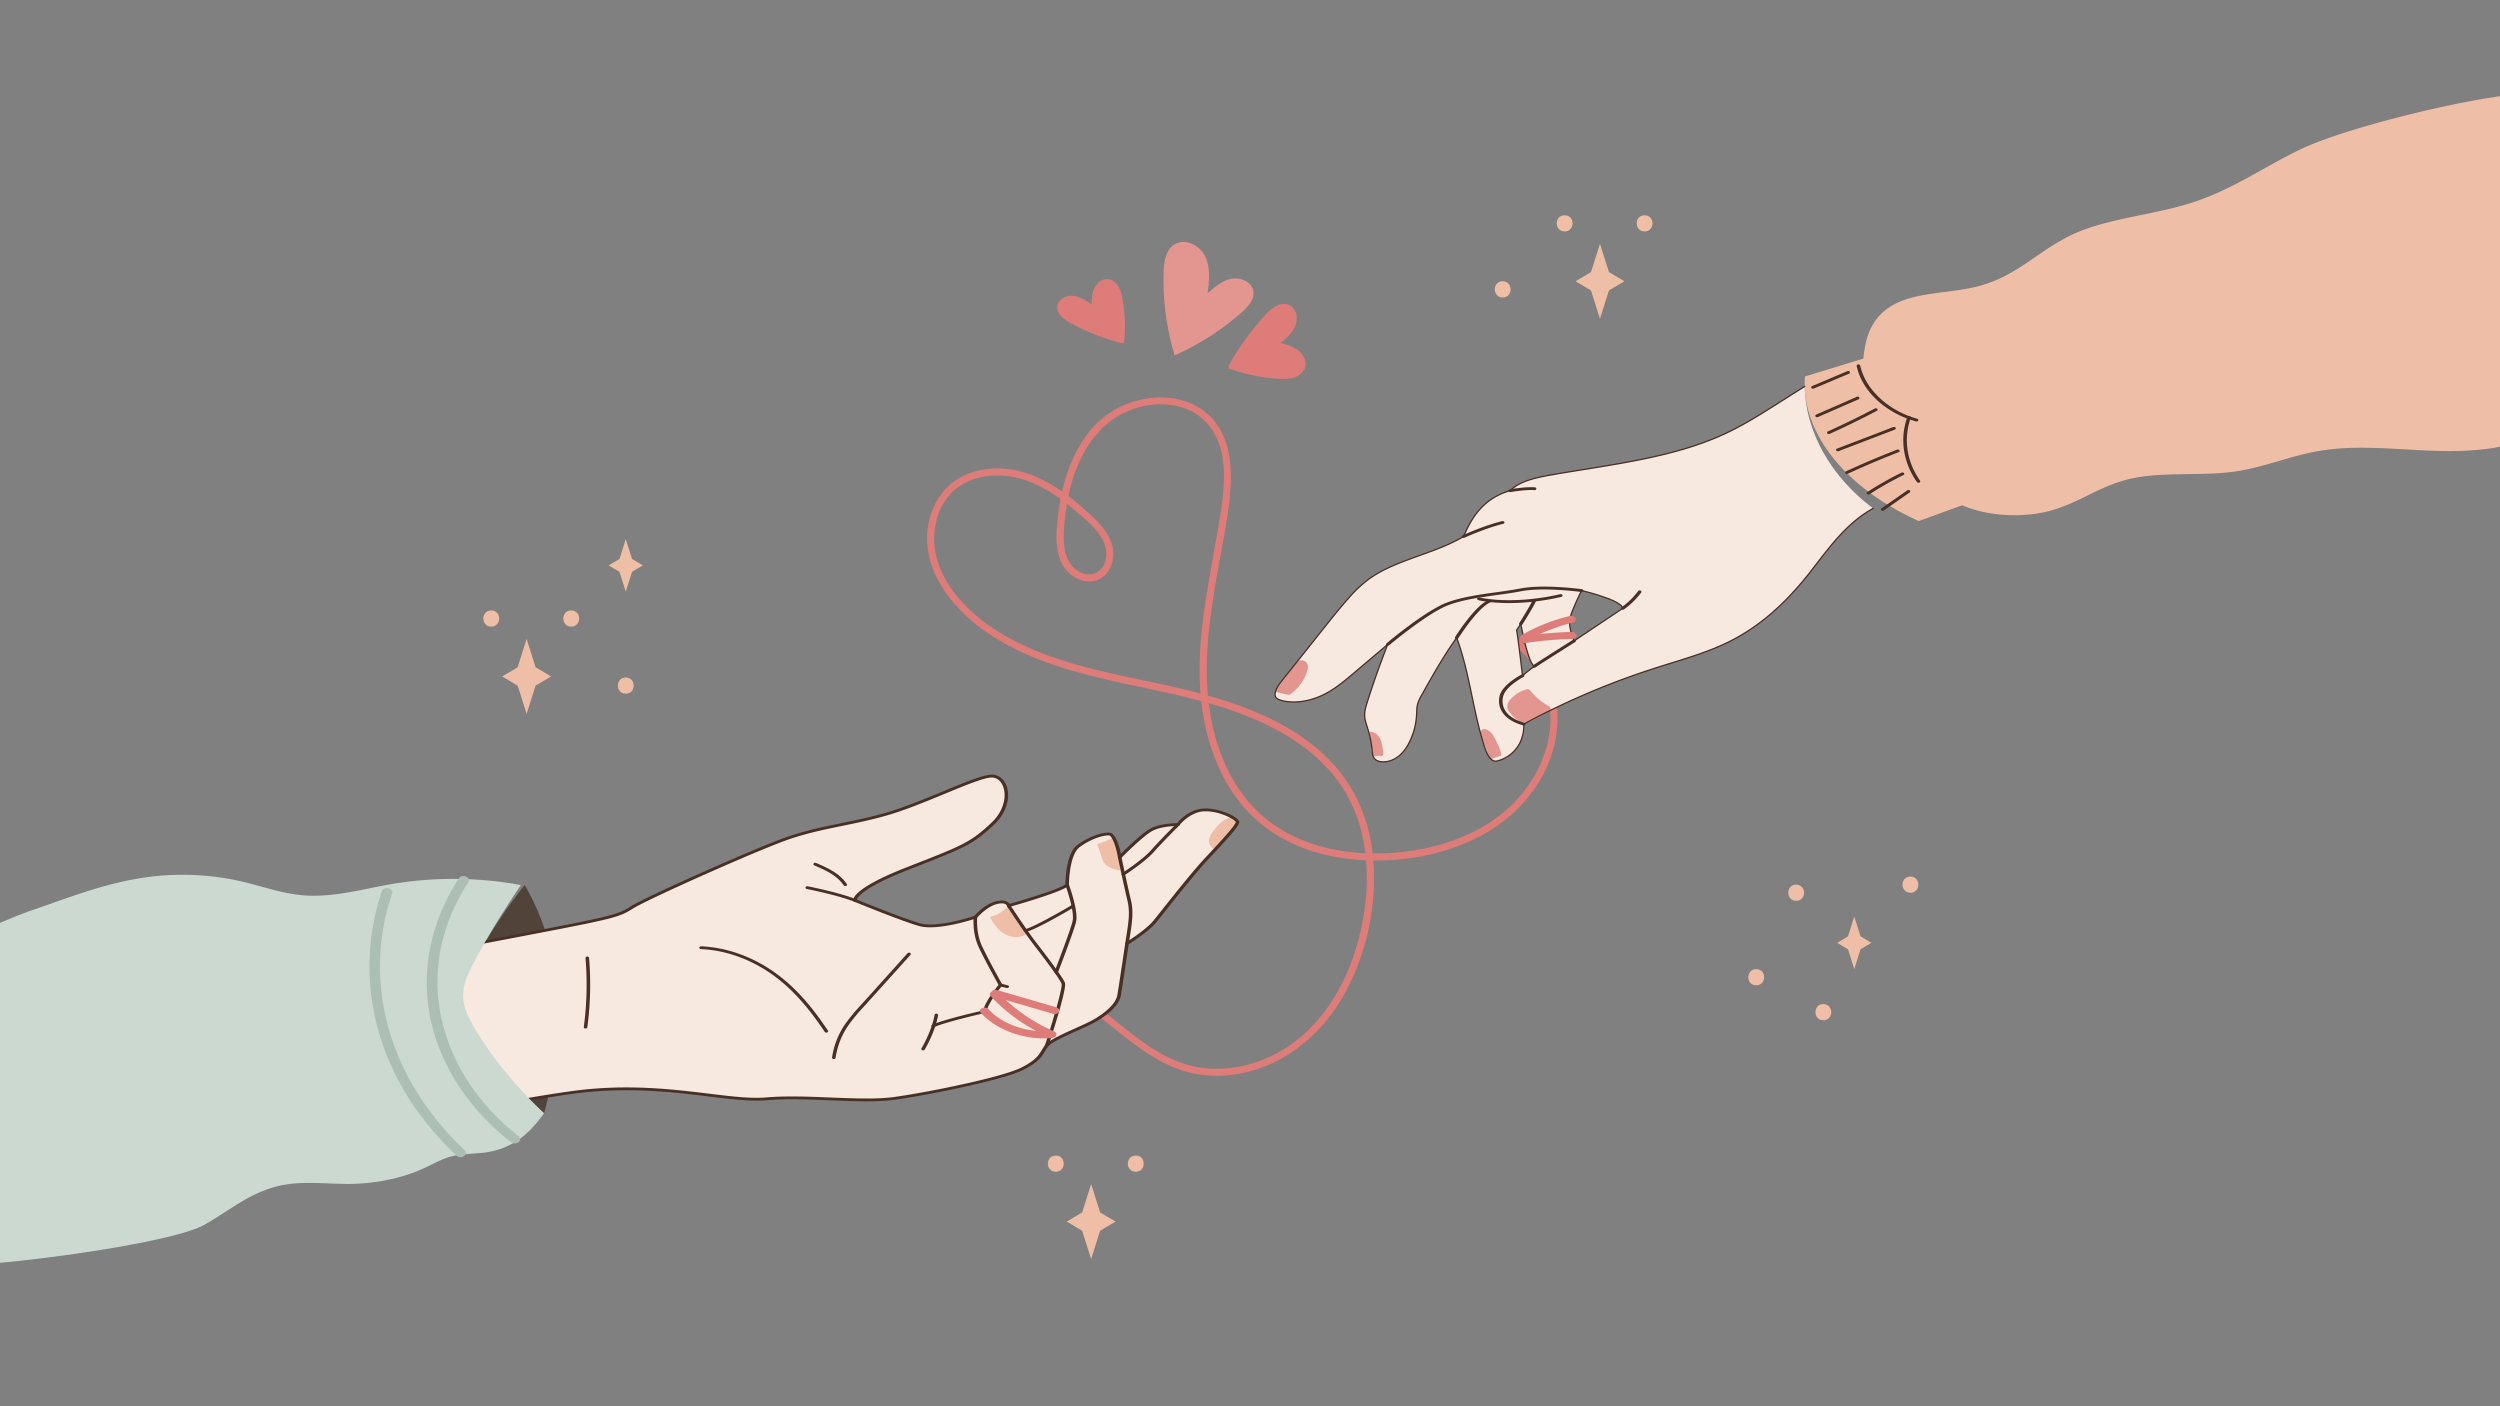 <svg xmlns="http://www.w3.org/2000/svg" xmlns:xlink="http://www.w3.org/1999/xlink" width="1920" height="1080" viewBox="0 0 1920 1080"><rect x="0" y="0" width="1920" height="1080" fill="#808080" stroke="none"/><defs><clipPath id="a"><rect width="1940" height="1080"/></clipPath><clipPath id="d"><rect width="1920" height="1080"/></clipPath></defs><g id="c" clip-path="url(#d)"><g transform="translate(264.506 -0.405)"><g transform="translate(0.494 0.405)"><path d="M623.261,403.4c2.77-15.315,1.567-31.553-4.85-45.86a78.069,78.069,0,0,0-28.13-33.054,69.061,69.061,0,0,0-12.739-6.627,12.845,12.845,0,0,1-1.062,3.812c-.2.452-.413.893-.625,1.338,19.2,7.719,34.621,24.971,40.5,44.652,9.615,32.191-5.422,67.571-29.7,89.37-25.111,22.547-59.682,32.731-93.008,34.349q-5.456.266-10.963.19a128.288,128.288,0,0,0-11.924-41.782,119.731,119.731,0,0,0-28.218-36.606C418.992,392.3,389,379.883,359,371.133c-.931-.272-1.866-.525-2.8-.789-3.408-37.082,3.758-74.194,10.224-110.588,3.126-17.594,6.727-35.371,7.317-53.272.494-14.971-1.536-30.77-10.074-43.512-16.724-24.96-51.509-26.558-76.424-13.559-24.233,12.645-37.112,38.273-43.019,64.189-9.44-6.582-19.652-12.028-30.82-15.118-14.919-4.125-31.558-3.574-45.534,3.382-14.4,7.166-23.553,21.332-26.348,36.8-6.2,34.3,17.687,64.328,44.479,82.905,29.808,20.669,65.4,30.5,100.48,38.325,21.563,4.811,43.325,8.958,64.631,14.707,2.919,26.435,11.135,52.766,27.01,74.3a110.824,110.824,0,0,0,36.745,31.927c15.557,8.361,32.976,13.15,50.522,15.086q6.1.671,12.287.936a171.634,171.634,0,0,1-1.717,41.322c-5.471,34.23-19.7,68.453-45.971,92.172-24.084,21.747-59.794,32.894-91.533,22.909-30.243-9.514-51.865-34.928-78.106-51.292-11.1-6.926-23.165-12-36.142-13.65a2.636,2.636,0,0,1,.162.573,6.373,6.373,0,0,1-1.278,4.651c29.734,3.308,52.6,26.675,75.436,43.633,12.4,9.2,25.653,17.615,40.653,21.938,15.56,4.484,32.222,4.1,47.856.177,33.286-8.348,59.394-32.424,75.227-61.971a185.569,185.569,0,0,0,21.052-99.135c-.028-.394-.079-.785-.109-1.181,28.05.387,56.628-5.511,81.361-18.327C594.041,463.409,617.306,436.321,623.261,403.4Zm-365.738-56.2c-33.629-9.354-67.969-23.691-91.49-50.247-10.771-12.16-18.963-27.35-19.938-43.726-.924-15.5,4.474-32.243,17.159-42.066,12.339-9.557,29-11.553,44.035-8.554,13.115,2.614,24.971,9.01,35.729,16.8-.765,4.045-1.368,8.074-1.826,12.039-1.735,15.064-3.727,34.881,9.517,45.72,5.514,4.513,13.2,7.036,20.185,4.573,6.779-2.389,11.042-8.766,12.265-15.585,3.041-16.958-11.323-29.761-22.887-39.862-3.62-3.161-7.36-6.247-11.229-9.17.376-1.784.767-3.563,1.208-5.332,4-16.065,10.926-31.719,22.26-44.068a64.432,64.432,0,0,1,37.772-20.305c13.438-2.043,28.144-.041,39.181,8.3,26.728,20.206,18.966,59.884,14.214,87.991-6.517,38.543-15.271,77.34-13.657,116.659.116,2.8.306,5.615.535,8.428C319.8,360.56,288.208,355.729,257.524,347.195Zm-9.615-124.1q3.257,2.556,6.384,5.215c11.013,9.38,27.777,22.537,23,38.974-2,6.874-8.225,11.291-15.47,9.617-7.692-1.78-12.77-8.376-14.834-15.585-2.285-7.979-1.612-16.677-.845-24.829Q246.768,229.761,247.909,223.091ZM394.82,459.731c-22.865-21.788-34.243-52.861-38.008-83.534,9.451,2.7,18.8,5.743,27.988,9.364,28.97,11.419,56.818,28.375,74.217,54.654,10.251,15.484,15.883,33.073,18.1,51.2C447,490.06,416.853,480.728,394.82,459.731Z" transform="translate(306.483 163.855)" fill="#dd7c79"/><g transform="translate(-285)"><g clip-path="url(#a)"><path d="M80.436,314.579s20.5,32.439,25.436,78-10.552,97.158-10.552,97.158S22.587,434.8,32.989,397.149,80.436,314.579,80.436,314.579Z" transform="translate(342.497 365.146)" fill="#52433a"/><path d="M-70.4,412.847S117.015,424.3,220.59,404.486s107.4-20.18,119.177-27.611,90.86-42.61,116.716-52.128,48.643-11.269,77.386-19.235,68.393-28.39,81.479-29.592,18.423,20.82,1.9,36.4-22.787,17.823-65.471,34.507-40.445,24.528-40.445,24.528,35.406,14.532,49.451,18.595,43.075-5.8,43.075-5.8,7.586-8.945,16.055-11.036,9.416,2.262,9.416,2.262,39.92-11.209,44.951-15.9c0,0-.126-23.555,8.873-30.018s18.253-9.325,23.379-9.075,8.086,17.858,8.086,17.858,17.24-17.648,24.911-21.451,19.769-3.665,19.769-3.665,8.408-10.965,20.424-11.265,25.149,6.651,25.378,9.278-11.852,15.486-24.092,28.578-35,42.6-39.751,48.278-16.923,14.048-21.014,16.368c0,0-4.675,31.332-6.013,39.547s-11.675,15.968-20.416,20.671-31.375,13.345-35.294,18.368-4.05,10.476-19.133,17.89-70.646,18.72-96.983,22.47-67.522-2.3-98.859.43-80.958-13.648-146.507-5.254S-20.477,577.414-20.477,577.414Z" transform="translate(165.301 320.161)" fill="#f7e8e0"/><path d="M208.059,342.561c.21.309.415.675.27.99a1.29,1.29,0,0,1-.56.543c-3.274,2-7.909,2.247-11.8,1.155a20.648,20.648,0,0,1-9.5-6.052,46.21,46.21,0,0,1-5.871-8.623A27.441,27.441,0,0,0,194.4,322Q201.24,332.287,208.059,342.561Z" transform="translate(599.745 373.766)" fill="#eebfa6"/><path d="M223.05,297.67a69.623,69.623,0,0,1,6.557,25.384,13.519,13.519,0,0,1-4.724-.768c-2.583-.755-5.232-1.626-7.141-3.2-2.3-1.911-3.239-4.588-4.064-7.142q-1.413-4.213-2.786-8.435a.875.875,0,0,1-.063-.493c.087-.34.549-.5.953-.634A61.4,61.4,0,0,0,223.05,297.67Z" transform="translate(652.058 345.494)" fill="#eebfa6"/><path d="M264.176,294.146a2.245,2.245,0,0,1-.5,1.224,107.887,107.887,0,0,1-17.2,19.7,7.106,7.106,0,0,1-4.195-7.751c.53-3,2.575-5.691,4.7-8.234,2.974-3.585,6.56-7.31,11.789-8.448a2.646,2.646,0,0,1,1.335-.045c.647.208.929.781,1.365,1.187C262.338,292.637,264.083,293.059,264.176,294.146Z" transform="translate(706.363 337.191)" fill="#eebfa6"/><g transform="translate(468.34 734.646)"><path d="M67.713,395.27q-.074,0-.147-.006c-.748-.063-1.292-.595-1.213-1.189a243.982,243.982,0,0,0,1.327-52.939,1.2,1.2,0,0,1,1.273-1.15,1.284,1.284,0,0,1,1.453,1.008A245.851,245.851,0,0,1,69.067,394.3,1.287,1.287,0,0,1,67.713,395.27Z" transform="translate(-66.345 -339.98)" fill="#483026"/></g><g transform="translate(557.078 726.762)"><path d="M196.376,402.622a1.45,1.45,0,0,1-1.207-.573c-9.236-13.719-20.93-29.445-37.618-42.074-17.2-13.014-37.591-20.638-57.417-21.473a1.211,1.211,0,0,1-1.292-1.135,1.252,1.252,0,0,1,1.436-1.023c20.479.858,41.491,8.7,59.16,22.067,16.97,12.839,28.806,28.749,38.145,42.619a.98.98,0,0,1-.563,1.464A1.641,1.641,0,0,1,196.376,402.622Z" transform="translate(-98.839 -336.333)" fill="#483026"/></g><g transform="translate(659.011 731.633)"><path d="M137.531,420.289c-.049,0-.1,0-.15-.007-.751-.065-1.292-.6-1.207-1.194a60.858,60.858,0,0,1,10.265-25.9,141.68,141.68,0,0,1,11.628-14.08l36.1-40.07a1.618,1.618,0,0,1,1.906-.253.946.946,0,0,1,.32,1.507l-36.1,40.063a140.137,140.137,0,0,0-11.462,13.866,58.963,58.963,0,0,0-9.949,25.1A1.292,1.292,0,0,1,137.531,420.289Z" transform="translate(-136.165 -338.586)" fill="#483026"/></g><g transform="translate(638.644 680.63)"><path d="M166.7,326.964a1.66,1.66,0,0,1-.617-.119c-12.42-5-36.1-9.674-36.34-9.719-.732-.143-1.18-.731-1-1.308a1.419,1.419,0,0,1,1.652-.789c.983.192,24.223,4.781,36.922,9.892a.986.986,0,0,1,.6,1.453A1.438,1.438,0,0,1,166.7,326.964Z" transform="translate(-128.707 -314.998)" fill="#483026"/></g><g transform="translate(644.732 662.601)"><path d="M155.364,324.546a1.457,1.457,0,0,1-1.2-.56,30.181,30.181,0,0,0-5.869-6.264c-4.727-3.805-10.793-6.463-16.659-9.036a.974.974,0,0,1-.533-1.47,1.571,1.571,0,0,1,1.857-.422c6.035,2.646,12.278,5.382,17.281,9.412a32.516,32.516,0,0,1,6.314,6.737.975.975,0,0,1-.538,1.468A1.657,1.657,0,0,1,155.364,324.546Z" transform="translate(-130.936 -306.66)" fill="#483026"/></g><g transform="translate(93.541 594.947)"><path d="M-19.608,579.074a1.345,1.345,0,0,1-1.322-.815c-.186-.58.257-1.168.989-1.312,2.521-.506,252.778-50.647,317.634-58.952,40.376-5.174,74.78-.986,102.425,2.376,17.273,2.1,32.189,3.92,44.15,2.871,15.053-1.31,32.348-.612,49.077.063,18.543.752,36.062,1.457,49.692-.484,25.356-3.611,81.258-14.828,96.5-22.325,11.32-5.563,13.859-9.816,16.317-13.931a33.88,33.88,0,0,1,2.373-3.609c2.824-3.622,14.042-8.683,23.939-13.148,4.6-2.076,8.947-4.037,11.748-5.544,4.266-2.3,18.3-10.515,19.829-19.916,1.322-8.115,5.964-39.222,6.011-39.534a1.069,1.069,0,0,1,.563-.752c4.1-2.324,16.077-10.6,20.673-16.087,1.267-1.514,3.818-4.729,7.111-8.874,8.856-11.155,23.682-29.825,32.681-39.451l.743-.791c10.336-11.058,23.2-24.818,23.084-27.073-.175-1.626-11.874-8.573-23.972-8.266-11.123.279-19.223,10.642-19.3,10.746a1.622,1.622,0,0,1-1.185.519c-.115,0-11.789-.087-19.026,3.5-7.379,3.656-24.387,21.021-24.556,21.2a1.572,1.572,0,0,1-1.434.383,1.207,1.207,0,0,1-1-.9c-1.5-8.91-4.684-16.815-6.816-16.919-4.593-.223-13.521,2.435-22.38,8.8-8.449,6.069-8.428,28.982-8.425,29.213a.964.964,0,0,1-.325.7c-5.123,4.778-41.414,15.066-45.535,16.223a1.689,1.689,0,0,1-1.144-.086,1.109,1.109,0,0,1-.655-.75,2.52,2.52,0,0,0-1.428-1.468c-1.36-.638-3.517-.618-6.237.054-7.9,1.955-15.255,10.521-15.326,10.608a1.359,1.359,0,0,1-.6.391c-1.207.406-29.7,9.983-44.082,5.821-13.966-4.041-48.162-18.059-49.61-18.651a1.168,1.168,0,0,1-.7-.722c-.254-.889-1.251-9.153,41.171-25.735l2.873-1.124c40.046-15.646,46.2-18.052,62.155-33.11,10.754-10.147,12.21-23.52,7.4-30.584a8.7,8.7,0,0,0-8.1-4.05c-6.415.586-19.769,6.1-35.234,12.489-14.883,6.147-31.752,13.114-45.95,17.047-11.882,3.293-22.718,5.524-33.2,7.68-14.894,3.064-28.961,5.957-44.063,11.516-26.738,9.844-105.091,44.829-116.443,51.994-11.232,7.09-14.58,7.73-100.4,24.128l-19.307,3.691c-102.6,19.628-289.541,8.5-291.417,8.387a1.2,1.2,0,0,1-1.256-1.159,1.258,1.258,0,0,1,1.467-.995c1.873.11,188.389,11.213,290.565-8.335l19.31-3.691c85.251-16.288,88.58-16.924,99.337-23.715,11.434-7.217,90.158-42.388,116.992-52.265,15.329-5.643,29.513-8.56,44.527-11.65,10.427-2.145,21.208-4.363,32.984-7.626,14.012-3.883,30.788-10.811,45.59-16.924,15.705-6.484,29.267-12.087,36.182-12.722a11.383,11.383,0,0,1,10.82,5.174c5.241,7.7,3.785,22.15-7.715,33-16.323,15.406-22.546,17.836-63.037,33.657l-2.873,1.124c-34.633,13.537-39.066,21.06-39.623,22.926,5.328,2.173,35.854,14.556,48.493,18.214,12.562,3.641,38.364-4.562,41.709-5.658,1.39-1.574,8.471-9.2,16.544-11.2,3.572-.88,6.437-.824,8.518.186a5.239,5.239,0,0,1,2.1,1.738c11.535-3.28,37.981-11.287,42.8-14.96.027-3.375.563-24.1,9.321-30.39,9.5-6.82,19.116-9.6,24.381-9.354,4.938.24,7.72,10.558,8.889,16.29,4.782-4.763,16.989-16.595,23.3-19.724,6.876-3.41,16.891-3.79,19.745-3.829,1.9-2.264,9.921-10.984,21.132-11.267,11.874-.288,26.46,6.577,26.785,10.283.229,2.677-7.39,11.146-23.614,28.5l-.74.794c-8.938,9.559-23.729,28.184-32.566,39.315-3.31,4.167-5.874,7.4-7.15,8.917-4.82,5.756-16.511,13.793-20.867,16.363-.59,3.94-4.711,31.512-5.945,39.088-1.63,10.015-15.23,18.323-21,21.427-2.895,1.559-7.283,3.54-11.934,5.639-9.138,4.121-20.509,9.252-22.967,12.4a32.421,32.421,0,0,0-2.228,3.4c-2.5,4.195-5.342,8.945-17.347,14.843-15.522,7.63-71.921,18.98-97.46,22.617-13.939,1.983-31.6,1.269-50.314.515-16.62-.672-33.806-1.367-48.637-.074-12.314,1.072-27.4-.763-44.863-2.885-27.457-3.336-61.626-7.49-101.576-2.38-64.742,8.29-314.881,58.41-317.4,58.913A1.676,1.676,0,0,1-19.608,579.074Z" transform="translate(70.898 -275.37)" fill="#483026"/></g><g transform="translate(735.347 703.233)"><path d="M165.484,411.264a1.481,1.481,0,0,1-1.163-.512.964.964,0,0,1,.445-1.49c7.5-3.671,33.882-9.821,39.147-11.029,1.2-6.3,9.747-17.163,11.751-19.646-1.737-3.114-10.6-19.086-15.2-28.87-5.183-11.021-3.943-22.787-3.889-23.283a1.332,1.332,0,0,1,1.48-.982c.751.052,1.305.577,1.24,1.172-.014.117-1.234,11.79,3.73,22.338,5.063,10.763,15.331,29.1,15.432,29.283a.892.892,0,0,1-.107,1.031c-.112.136-11.221,13.637-11.83,19.879a1.173,1.173,0,0,1-.986.956c-.314.071-31.485,7.146-39.339,10.99A1.589,1.589,0,0,1,165.484,411.264Z" transform="translate(-164.117 -325.451)" fill="#483026"/></g><g transform="translate(727.569 778.489)"><path d="M162.634,388.47a1.7,1.7,0,0,1-.59-.106.993.993,0,0,1-.639-1.442c.076-.13,7.794-12.98,10.055-25.735a1.349,1.349,0,0,1,1.54-.921c.745.082,1.267.629,1.163,1.219-2.321,13.1-9.97,25.834-10.3,26.368A1.424,1.424,0,0,1,162.634,388.47Z" transform="translate(-161.269 -360.257)" fill="#483026"/></g><g transform="translate(775.028 775.775)"><path d="M188.545,368.767a1.545,1.545,0,0,1-1.021-.363l-8.531-7.6a.933.933,0,0,1,.115-1.527,1.631,1.631,0,0,1,1.928.091l8.531,7.6a.934.934,0,0,1-.115,1.527A1.591,1.591,0,0,1,188.545,368.767Z" transform="translate(-178.648 -359.001)" fill="#483026"/></g><g transform="translate(787.075 755.386)"><path d="M189.514,353a1.783,1.783,0,0,1-.41-.048l-5.088-1.261a1.06,1.06,0,0,1-.9-1.356,1.449,1.449,0,0,1,1.71-.709l5.088,1.261a1.06,1.06,0,0,1,.9,1.356A1.369,1.369,0,0,1,189.514,353Z" transform="translate(-183.059 -349.572)" fill="#483026"/></g><g transform="translate(793.273 694.454)"><path d="M215.888,431.12a1.7,1.7,0,0,1-.344-.035c-.729-.151-1.166-.742-.978-1.319,6.95-21.17,13.783-44.98,12.751-47.411-1.349-3.183-8.764-13.563-20.875-29.235-8.78-11.354-20.842-29.968-20.962-30.156a.985.985,0,0,1,.593-1.455,1.554,1.554,0,0,1,1.838.471c.12.186,12.136,18.729,20.861,30.013,8.643,11.181,19.327,25.4,21.137,29.674,1.756,4.141-10.271,41.246-12.7,48.643A1.352,1.352,0,0,1,215.888,431.12Z" transform="translate(-185.329 -321.391)" fill="#483026"/></g><g transform="translate(829.821 678.554)"><path d="M200.078,383.127a1.788,1.788,0,0,1-.4-.045,1.064,1.064,0,0,1-.907-1.351c.117-.309,11.967-30.98,13.829-38.641,1.882-7.73-5.358-27.469-5.432-27.667a1.067,1.067,0,0,1,.926-1.341,1.452,1.452,0,0,1,1.7.733c.306.832,7.5,20.446,5.495,28.686-1.892,7.773-13.414,37.6-13.9,38.866A1.371,1.371,0,0,1,200.078,383.127Z" transform="translate(-198.712 -314.038)" fill="#483026"/></g><g transform="translate(878.56 657.316)"><path d="M223.552,372.5a1.455,1.455,0,0,1-.164-.009c-.748-.069-1.283-.608-1.2-1.2.279-1.849.563-3.641.838-5.379,1.652-10.376,2.958-18.571.868-27.218-2.466-10.208-7.272-32.989-7.322-33.218-.123-.588.38-1.144,1.122-1.243a1.367,1.367,0,0,1,1.573.889c.049.227,4.85,22.986,7.311,33.168,2.168,8.982.776,17.745-.841,27.892-.276,1.734-.56,3.52-.836,5.362A1.291,1.291,0,0,1,223.552,372.5Z" transform="translate(-216.559 -304.215)" fill="#483026"/></g><g transform="translate(881.337 632.198)"><path d="M218.942,332.834a1.518,1.518,0,0,1-1.06-.4.936.936,0,0,1,.2-1.52c.156-.1,15.686-10.145,22.309-17.691,6.762-7.706,19.266-20.1,19.392-20.221a1.629,1.629,0,0,1,1.92-.169.938.938,0,0,1,.213,1.52c-.126.123-12.576,12.459-19.283,20.1-6.844,7.8-22.18,17.715-22.83,18.134A1.564,1.564,0,0,1,218.942,332.834Z" transform="translate(-217.576 -292.598)" fill="#483026"/></g><g transform="translate(806.197 694.708)"><path d="M191.428,342.578a1.371,1.371,0,0,1-1.308-.768,1.063,1.063,0,0,1,.912-1.347c7.78-1.859,36.007-18.571,36.291-18.74a1.616,1.616,0,0,1,1.912.218.941.941,0,0,1-.276,1.514c-1.177.7-28.9,17.109-37.14,19.077A1.7,1.7,0,0,1,191.428,342.578Z" transform="translate(-190.061 -321.508)" fill="#483026"/></g><path d="M236.067,365.128l-45.56-13.243a3.678,3.678,0,0,0-3.952,1.563c-1.174.757-1.707,2.017-.538,3.28a132.794,132.794,0,0,0,34.934,26.625c-14.422-1.364-28.044-7.3-36.72-16.705-2.575-2.791-8.422.024-5.817,2.848,12.426,13.468,33.716,21.183,54.746,19.343,3.244-.283,4.774-3.684,1.587-5.081a132.114,132.114,0,0,1-37.056-24.05q18.36,5.339,36.722,10.673a3.588,3.588,0,0,0,4.146-1.972C239.046,366.862,237.806,365.634,236.067,365.128Z" transform="translate(594.844 408.363)" fill="#dd7c79"/><path d="M366.624,493.979c-9.368,13.384-22,26.357-42.923,29.882-9.041,1.514-18.736,1.038-27.483,3.157-7.736,1.881-14.036,5.643-20.759,8.8-16.451,7.741-36.394,12.152-56.534,12.5-17.136.3-34.6-2.227-51.213.605-25.427,4.324-42.172,19.806-62.278,30.984C78.472,594.888-58.083,612.519-93.335,611.135c-25.688-74.812,25.688-174.089,0-248.9,18.671-2.616,46.271-17.058,66.15-23.89,29.507-10.1,58.557-21.817,91.2-25.882a203.755,203.755,0,0,1,70.21,3.546c15.929,3.7,31.074,9.406,47.851,10.724,22.881,1.773,45.044-4.8,67.338-8.649a285.951,285.951,0,0,1,99.423.735c-12.142,18.1-24.48,37.276-35.937,59.05-4.439,8.476-8.584,17.233-8.421,26.206.131,9.254,4.863,18.184,10.086,26.746C328.141,453.113,345.636,474.346,366.624,493.979Z" transform="translate(71.192 360.906)" fill="#cbd9d1"/><path d="M92.758,511.278c-49.3-38.736-71.776-95.463-58.592-149.525a146.092,146.092,0,0,1,19.936-45.5c2.425-3.7-4.643-6.984-7.073-3.274C29.8,339.255,21.151,368.91,22.281,398.519c1.076,28.165,11.145,55.908,28.811,80.354a185.707,185.707,0,0,0,35.87,36.991C90.712,518.809,96.507,514.225,92.758,511.278Z" transform="translate(325.555 361.391)" fill="#adbfb2"/><path d="M79.061,516.709C35.072,475.448,11.8,421.9,14.317,367.95A176.978,176.978,0,0,1,23.5,319.7c1.357-4.037-6.543-5.76-7.9-1.723C-3.084,373.528,5.933,433.508,40.807,483.941A233.634,233.634,0,0,0,73.266,521.3C76.674,524.489,82.445,519.881,79.061,516.709Z" transform="translate(297.676 366.422)" fill="#adbfb2"/></g><g clip-path="url(#a)"><path d="M960.763,26.234l7.14,268.505H951.941a118.606,118.606,0,0,1-17.57,4.022c-15.737,2.458-32.978,2.56-49.341,1.827-9.479-.413-19.056-1.055-28.632-1.535-8.426-.406-16.834-.685-25.178-.588a189.148,189.148,0,0,0-28.943,2.329c-22.531,3.747-42.137,12.573-64.865,15.862-4.182.6-8.4,1.025-12.666,1.289-23.585,1.581-48.345-.629-70.19,4.871-1.782.454-3.526.943-5.2,1.481-19.213,6.009-33.822,16.941-53.638,22.407-13.888,3.831-29.893,4.51-44.705,2.3a94.156,94.156,0,0,1-23.338-6.4q-16.593,6.084-33.225,12.132a212.318,212.318,0,0,1-19.227-9.751c-42.012-24.072-67.579-58.661-68.437-93.686a63.88,63.88,0,0,1,.186-7.628q22.444-6.853,44.88-13.723c1.432-15.525,5.622-32.305,24.31-41.964,1.325-.681,2.715-1.328,4.2-1.946,17.341-7.163,40.358-6.588,59.621-11.6,19.12-4.969,32.661-14.764,46.63-24.351a218.618,218.618,0,0,1,18.852-11.9c2.826-1.552,5.783-3.023,8.848-4.391,26.132-11.55,60.114-14.191,88.821-23.252,4.154-1.308,8.165-2.752,12.073-4.281,26.674-10.459,48.1-25.566,73.362-37.48C823.119,52.492,917.2,29.083,960.763,26.234Z" transform="translate(999.237 45.436)" fill="#eebfa6"/><path d="M665.427,137.452q-10.094,6.386-20.188,12.792c-13.541,8.595-27.148,17.213-42.2,24.1-40.282,18.448-87.928,23.265-133.407,31.3-11.236,2.007-23.522,4.824-30.326,11.9A47.583,47.583,0,0,0,416.3,231.521c-5.834,6.381-9.652,13.723-12.81,21.2-22.358,13.473-52.8,17.873-73.4,33.181a100.138,100.138,0,0,0-15.178,14.459c-6.455,7.265-12.442,14.783-18.427,22.3q-16.084,20.2-32.191,40.4c-2.475,3.137-5.048,6.389-5.565,10.059a4.412,4.412,0,0,0,.3,2.7c.86,1.654,3.161,2.521,5.348,3.053,10.242,2.407,21.509.106,30.672-4.238,9.138-4.342,16.554-10.595,23.822-16.746Q332.048,346.727,345.2,335.6q-8.693,22.028-15.744,44.448c-1.079,3.405-2.131,6.863-1.975,10.37.132,3.328,1.332,6.549,2.326,9.788a85.249,85.249,0,0,1,3.45,17.226c.214,2.376.461,4.988,2.593,6.683,1.8,1.434,4.549,1.866,7.1,1.661,8.806-.67,14.788-7.334,18.2-13.756a53.639,53.639,0,0,0,6.213-22.318c.146-2.787.055-5.626.807-8.355a31.759,31.759,0,0,1,3.194-7c8.33-14.852,16.7-29.761,26.783-43.9,9.992,27.185,12.407,55.83,21.193,83.312,1.088,3.414,2.318,6.887,4.969,9.721a5.255,5.255,0,0,0,2.568,1.68,6.738,6.738,0,0,0,3.527-.337,27.056,27.056,0,0,0,16-12.945,30.473,30.473,0,0,0,3.274-15.116c.5-.223,1-.48,1.472-.735a590.8,590.8,0,0,1,100.37-42.492c18.5-5.927,37.549-11.081,54.546-19.337,25.626-12.428,45.259-31.27,61.33-51.313,14.857-18.55,28.079-39.233,50.651-51.746C685.746,207.066,666.086,172.477,665.427,137.452ZM455.048,354.524c-2.181,1.663-4.309,3.375-6.336,5.17,0,0-3.48-29.921-4.537-35.058l3.225-4.811s5.111,28.465,9.915,32.106l.569.48C456.938,353.1,455.993,353.813,455.048,354.524Zm33.265-21.585s-4.43-10.2-3.26-16.642c1.148-6.441,9-22.016,9-22.016s30.455,7.081,31.713,13.6Z" transform="translate(740.581 159.289)" fill="#f7e8e0"/><g transform="translate(1410.988 284.917)"><path d="M409.939,145.585a1.458,1.458,0,0,1-1.211-.571.977.977,0,0,1,.56-1.464l27.055-11.438a1.579,1.579,0,0,1,1.859.441.977.977,0,0,1-.56,1.464l-27.054,11.438A1.641,1.641,0,0,1,409.939,145.585Z" transform="translate(-408.563 -131.984)" fill="#483026"/></g><g transform="translate(1445.908 279.877)"><path d="M467.294,173.473a1.739,1.739,0,0,1-.456-.061c-23.47-6.506-41.348-23.187-45.542-42.5-.126-.588.376-1.148,1.123-1.248a1.385,1.385,0,0,1,1.585.882c3.966,18.262,21.547,34.667,43.746,40.82a1.043,1.043,0,0,1,.84,1.379A1.4,1.4,0,0,1,467.294,173.473Z" transform="translate(-421.277 -129.652)" fill="#483026"/></g><g transform="translate(1481.717 319.539)"><path d="M445.995,199.2a1.475,1.475,0,0,1-1.2-.556c-10.624-15.081-13.321-33.252-7.391-49.856a1.443,1.443,0,0,1,1.695-.748c.731.162,1.154.759.95,1.334-5.732,16.059-3.129,33.635,7.152,48.221a.972.972,0,0,1-.536,1.47A1.7,1.7,0,0,1,445.995,199.2Z" transform="translate(-434.314 -147.996)" fill="#483026"/></g><g transform="translate(1414.133 304.616)"><path d="M411.084,156.9a1.479,1.479,0,0,1-1.2-.556.973.973,0,0,1,.533-1.47L441.6,141.23a1.594,1.594,0,0,1,1.87.419.973.973,0,0,1-.533,1.47l-31.188,13.648A1.7,1.7,0,0,1,411.084,156.9Z" transform="translate(-409.708 -141.094)" fill="#483026"/></g><g transform="translate(1423.175 313.54)"><path d="M414.376,165.009a1.473,1.473,0,0,1-1.192-.543.966.966,0,0,1,.508-1.475c12.223-5.516,24.333-11.432,36-17.587a1.613,1.613,0,0,1,1.9.3.949.949,0,0,1-.376,1.5c-11.717,6.182-23.882,12.126-36.16,17.665A1.681,1.681,0,0,1,414.376,165.009Z" transform="translate(-413 -145.221)" fill="#483026"/></g><g transform="translate(1430.102 327.879)"><path d="M416.895,170.552a1.439,1.439,0,0,1-1.233-.608.991.991,0,0,1,.632-1.447l43.114-16.536a1.564,1.564,0,0,1,1.835.5.991.991,0,0,1-.632,1.447L417.5,170.441A1.644,1.644,0,0,1,416.895,170.552Z" transform="translate(-415.522 -151.853)" fill="#483026"/></g><g transform="translate(1437.06 345.206)"><path d="M419.431,178.629a1.478,1.478,0,0,1-1.187-.536.964.964,0,0,1,.494-1.479c12.772-5.857,25.958-11.455,39.192-16.634a1.563,1.563,0,0,1,1.84.487.988.988,0,0,1-.618,1.449c-13.181,5.157-26.313,10.731-39.033,16.567A1.645,1.645,0,0,1,419.431,178.629Z" transform="translate(-418.055 -159.867)" fill="#483026"/></g><g transform="translate(1453.557 362.835)"><path d="M425.436,185a1.551,1.551,0,0,1-1.063-.4.935.935,0,0,1,.189-1.522,261.666,261.666,0,0,1,26.321-14.9,1.6,1.6,0,0,1,1.892.344.957.957,0,0,1-.434,1.49,259.421,259.421,0,0,0-26.035,14.738A1.569,1.569,0,0,1,425.436,185Z" transform="translate(-424.062 -168.02)" fill="#483026"/></g><g transform="translate(1464.478 376.313)"><path d="M429.411,190.255a1.559,1.559,0,0,1-1.027-.363.928.928,0,0,1,.118-1.526l19.853-13.84a1.641,1.641,0,0,1,1.936.093.929.929,0,0,1-.118,1.527l-19.853,13.84A1.6,1.6,0,0,1,429.411,190.255Z" transform="translate(-428.038 -174.253)" fill="#483026"/></g><g transform="translate(1197.095 491.147)"><path d="M332.06,249a1.572,1.572,0,0,1-1-.337.929.929,0,0,1,.055-1.529c2.843-2.119,29.386-18.822,30.512-19.531a1.644,1.644,0,0,1,1.931.169.935.935,0,0,1-.214,1.52c-.277.173-27.579,17.354-30.342,19.414A1.615,1.615,0,0,1,332.06,249Z" transform="translate(-330.689 -227.363)" fill="#483026"/></g><g transform="translate(1084.418 450.54)"><path d="M291.038,254.011a1.6,1.6,0,0,1-.939-.292.929.929,0,0,1-.063-1.529c1.208-1.016,29.752-24.982,46.168-31.268,11.143-4.268,24.766-6.16,37.939-7.992,6.556-.91,12.75-1.771,18.584-2.9,17.872-3.464,46.19.348,47.391.515.747.1,1.247.662,1.115,1.25a1.4,1.4,0,0,1-1.587.88c-.286-.041-28.95-3.9-46.264-.547-5.922,1.146-12.157,2.013-18.757,2.93-12.989,1.805-26.42,3.671-37.217,7.806-15.958,6.11-45.07,30.554-45.364,30.8A1.57,1.57,0,0,1,291.038,254.011Z" transform="translate(-289.665 -208.583)" fill="#483026"/></g><g transform="translate(1137.363 460.695)"><path d="M310.316,243.4a1.7,1.7,0,0,1-.61-.112.99.99,0,0,1-.623-1.449c.61-.969,15.01-23.791,25.566-28.422a1.585,1.585,0,0,1,1.868.417.97.97,0,0,1-.53,1.47c-9.811,4.307-24.294,27.261-24.44,27.495A1.446,1.446,0,0,1,310.316,243.4Z" transform="translate(-308.941 -213.28)" fill="#483026"/></g><g transform="translate(1154.434 456.289)"><path d="M339.716,218.12c-14.535,0-23.02-2.1-23.61-2.251a1.053,1.053,0,0,1-.882-1.362,1.479,1.479,0,0,1,1.73-.694c.239.063,24.613,6.054,62.063-2.528a1.453,1.453,0,0,1,1.7.735c.211.573-.206,1.172-.937,1.341A179.821,179.821,0,0,1,339.716,218.12Z" transform="translate(-315.157 -211.242)" fill="#483026"/></g><g transform="translate(1186.608 459.929)"><path d="M328.245,233.189a1.7,1.7,0,0,1-.615-.115.988.988,0,0,1-.615-1.451c.085-.136,8.652-13.646,10.377-17.942a1.477,1.477,0,0,1,1.722-.707,1.057,1.057,0,0,1,.9,1.358c-1.785,4.461-10.182,17.7-10.539,18.258A1.447,1.447,0,0,1,328.245,233.189Z" transform="translate(-326.87 -212.925)" fill="#483026"/></g><g transform="translate(1264.967 453.451)"><path d="M356.774,224.729a1.564,1.564,0,0,1-1.035-.37.931.931,0,0,1,.132-1.526A59.516,59.516,0,0,0,368.5,210.474a1.6,1.6,0,0,1,1.876-.4.969.969,0,0,1,.511,1.475,60.937,60.937,0,0,1-13.214,12.917A1.61,1.61,0,0,1,356.774,224.729Z" transform="translate(-355.4 -209.929)" fill="#483026"/></g><g transform="translate(1142.697 400.178)"><path d="M312.258,198.2a1.479,1.479,0,0,1-1.189-.538.965.965,0,0,1,.5-1.477c.673-.307,16.625-7.548,30.276-10.843a1.468,1.468,0,0,1,1.717.718c.22.571-.187,1.174-.912,1.349-13.346,3.222-29.543,10.573-29.7,10.647A1.67,1.67,0,0,1,312.258,198.2Z" transform="translate(-310.883 -185.291)" fill="#483026"/></g><g transform="translate(1178.514 374.15)"><path d="M325.3,177.013a1.342,1.342,0,0,1-1.343-.854c-.159-.584.313-1.159,1.055-1.284.508-.086,12.505-2.1,19.119-1.516.753.067,1.3.6,1.211,1.194a1.335,1.335,0,0,1-1.519.956c-6.152-.532-18.117,1.459-18.235,1.479A1.485,1.485,0,0,1,325.3,177.013Z" transform="translate(-323.924 -173.253)" fill="#483026"/></g><path d="M293.9,266.937a38.112,38.112,0,0,1,1.785,10.413c.03.415.005.925-.429,1.142a1.9,1.9,0,0,1-.953.112,23.393,23.393,0,0,0-5.606.487l-.022,0a1.916,1.916,0,0,1-.918-.324,2.448,2.448,0,0,1-.786-1.788q-.964-8-1.934-16.024a.783.783,0,0,1,.071-.515c.211-.324.783-.352,1.252-.281a8.857,8.857,0,0,1,4.955,2.5A11.523,11.523,0,0,1,293.9,266.937Z" transform="translate(786.66 301.863)" fill="#e39590"/><path d="M283.146,237.143c1.09,1.836.722,3.987.126,5.957a35.129,35.129,0,0,1-12.261,17.252,3.557,3.557,0,0,1-1.843.891,4.1,4.1,0,0,1-1.4-.16c-2.873-.659-5.768-1.315-8.666-1.972l-.4.649c.316-2.184,1.769-4.132,3.205-6.024q6.291-8.258,12.563-16.515a6.559,6.559,0,0,1,2.348-2.147A5.411,5.411,0,0,1,283.146,237.143Z" transform="translate(740.665 272.326)" fill="#e39590"/><path d="M332.054,279.022c-.162.357-.643.541-1.06.7-2.068.765-4.112,1.509-6.161,2.253.593.316,1.162.614,1.755.912l-1.057-.333c-2.282-.543-3.241-2.605-3.911-4.4q-2.439-6.824-4.917-13.609a6.024,6.024,0,0,1-.522-3.133,2.861,2.861,0,0,1,2.477-2.212,4.478,4.478,0,0,1,1.857.285c2.9,1.018,4.584,3.369,5.914,5.639a54.577,54.577,0,0,1,5.595,13.155A1.29,1.29,0,0,1,332.054,279.022Z" transform="translate(840.962 300.772)" fill="#e39590"/><path d="M356.832,260.136c-.066,1.094-1.2,1.911-2.269,2.595a98.274,98.274,0,0,1-12.066,6.463,14.575,14.575,0,0,1-4.653,1.425,9.345,9.345,0,0,1-1.615-.015c-3.667-.376-6.661-3.04-8.894-5.527-1.881-2.08-3.766-4.359-3.752-6.917a8.6,8.6,0,0,1,2.486-5.369,24.973,24.973,0,0,1,9.531-6.66,22.6,22.6,0,0,1,2.442-.9,3.706,3.706,0,0,1,1.327-.251,3.464,3.464,0,0,1,2.483,1.741,41.184,41.184,0,0,0,14.035,11.425l-.829-.35a13.112,13.112,0,0,0-2.266-.943l2.266.943C356.121,258.378,356.912,259.15,356.832,260.136Z" transform="translate(853.997 284.252)" fill="#e39590"/><g transform="translate(1171.232 517.901)"><path d="M340.305,278.966a1.776,1.776,0,0,1-.437-.056c-16.708-4.426-20.158-15.11-18.035-22.915,2.335-8.586,16.164-15.782,16.752-16.085a1.615,1.615,0,0,1,1.9.316.952.952,0,0,1-.4,1.5c-.135.067-13.47,7.014-15.565,14.725-1.978,7.267,1.247,16.446,16.222,20.413a1.049,1.049,0,0,1,.865,1.369A1.4,1.4,0,0,1,340.305,278.966Z" transform="translate(-321.272 -239.737)" fill="#483026"/></g><g transform="translate(999.232 296.741)"><path d="M665.427,137.452q-10.094,6.386-20.188,12.792c-13.541,8.595-27.148,17.213-42.2,24.1-40.282,18.448-87.928,23.265-133.407,31.3-11.236,2.007-23.522,4.824-30.326,11.9A47.583,47.583,0,0,0,416.3,231.521c-5.834,6.381-9.652,13.723-12.81,21.2-22.358,13.473-52.8,17.873-73.4,33.181a100.138,100.138,0,0,0-15.178,14.459c-6.455,7.265-12.442,14.783-18.427,22.3q-16.084,20.2-32.191,40.4c-2.475,3.137-5.048,6.389-5.565,10.059a4.412,4.412,0,0,0,.3,2.7c.86,1.654,3.161,2.521,5.348,3.053,10.242,2.407,21.509.106,30.672-4.238,9.138-4.342,16.554-10.595,23.822-16.746Q332.048,346.727,345.2,335.6q-8.693,22.028-15.744,44.448c-1.079,3.405-2.131,6.863-1.975,10.37.132,3.328,1.332,6.549,2.326,9.788a85.249,85.249,0,0,1,3.45,17.226c.214,2.376.461,4.988,2.593,6.683,1.8,1.434,4.549,1.866,7.1,1.661,8.806-.67,14.788-7.334,18.2-13.756a53.639,53.639,0,0,0,6.213-22.318c.146-2.787.055-5.626.807-8.355a31.759,31.759,0,0,1,3.194-7c8.33-14.852,16.7-29.761,26.783-43.9,9.992,27.185,12.407,55.83,21.193,83.312,1.088,3.414,2.318,6.887,4.969,9.721a5.255,5.255,0,0,0,2.568,1.68,6.738,6.738,0,0,0,3.527-.337,27.056,27.056,0,0,0,16-12.945,30.473,30.473,0,0,0,3.274-15.116c.5-.223,1-.48,1.472-.735a590.8,590.8,0,0,1,100.37-42.492c18.5-5.927,37.549-11.081,54.546-19.337,25.626-12.428,45.259-31.27,61.33-51.313,14.857-18.55,28.079-39.233,50.651-51.746m-263,123.39c-2.181,1.663-4.309,3.375-6.336,5.17,0,0-3.48-29.921-4.537-35.058l3.225-4.811s5.111,28.465,9.915,32.106l.569.48C456.938,353.1,455.993,353.813,455.048,354.524Zm33.265-21.585s-4.43-10.2-3.26-16.642c1.148-6.441,9-22.016,9-22.016s30.455,7.081,31.713,13.6Z" transform="translate(-258.65 -137.452)" fill="none" stroke="#483026" stroke-linecap="round" stroke-linejoin="round" stroke-miterlimit="10" stroke-width="1"/></g><path d="M367.021,231.321c-8.152.186-16.271.752-24.341,1.626a131.36,131.36,0,0,1,25.39-8.8,2.591,2.591,0,0,0,1.961-3.5c-.714-1.453-2.667-1.965-4.45-1.544a133.761,133.761,0,0,0-36.846,14.649,2.313,2.313,0,0,0-1.349,2.294,2.092,2.092,0,0,0-.368,1.483,3.351,3.351,0,0,0,3.768,2.417,285.711,285.711,0,0,1,36.929-3.241c1.859-.043,3.252-1.587,3.071-2.966C370.589,232.195,368.884,231.28,367.021,231.321Z" transform="translate(859.966 254.017)" fill="#dd7c79"/></g></g><path d="M286.584,140.092a199.087,199.087,0,0,1-51.732,33.151,200.478,200.478,0,0,1-8.442-63.973c.243-8.076,1.728-17.393,8.778-21.458,8.23-4.763,19.363,1.289,23.339,9.853,3.978,8.588,2.858,18.524,1.658,27.875,5.394-4.757,11.138-9.7,18.236-11.077,7.072-1.4,15.726,2.348,16.908,9.406C296.4,130.18,291.408,135.813,286.584,140.092Z" transform="translate(402.239 99.649)" fill="#e39590"/><path d="M295.326,164.683c-3.771,1.232-7.845,1.206-11.789.962a138.093,138.093,0,0,1-38.648-7.886l.295-2.562a196.355,196.355,0,0,1,28.047-38.719c4.645-5,11.28-10.177,17.674-7.7,5.691,2.205,7.566,9.771,5.508,15.464-2.034,5.717-6.812,9.946-11.415,13.933,4.765,1.358,9.65,2.778,13.53,5.855,3.878,3.053,6.5,8.175,5.11,12.891C302.549,160.7,299.073,163.453,295.326,164.683Z" transform="translate(433.692 125.221)" fill="#dd7c79"/><path d="M244.321,104.681a26.76,26.76,0,0,1,3.266,9.646,116.454,116.454,0,0,1,1.3,33.91l-2.246.285a173.408,173.408,0,0,1-38.831-15.386c-5.228-2.839-11.018-7.306-10.233-13.161.7-5.209,6.76-8.346,12.042-7.808,5.3.512,9.895,3.626,14.247,6.642.168-4.26.367-8.636,2.185-12.513,1.8-3.87,5.619-7.129,9.93-6.943C239.43,99.474,242.5,101.807,244.321,104.681Z" transform="translate(349.413 115.002)" fill="#dd7c79"/><g transform="translate(106.229 414.025)"><g transform="translate(14.492 76.674)"><path d="M54.195,255.965v.009l11.85,7.079,6.871,21.719,6.869-21.73,11.85-7.077v-.011l-11.85-7.077-6.869-21.721-6.871,21.732Z" transform="translate(-54.195 -227.156)" fill="#eebfa6"/></g><path d="M53.629,217.03c8.083,0,8.1,12.433,0,12.433S45.533,217.03,53.629,217.03Z" transform="translate(-47.562 -162.251)" fill="#eebfa6"/><path d="M81.737,217.03c8.083,0,8.1,12.433,0,12.433S73.641,217.03,81.737,217.03Z" transform="translate(-14.262 -162.251)" fill="#eebfa6"/><path d="M100.907,240.854c8.083,0,8.1,12.433,0,12.433S92.808,240.854,100.907,240.854Z" transform="translate(8.447 -134.562)" fill="#eebfa6"/><g transform="translate(96.24)"><path d="M91.613,211.877v.006l8.3,4.958,4.813,15.215,4.811-15.222,8.3-4.958v-.007l-8.3-4.958L104.728,191.7l-4.813,15.224Z" transform="translate(-91.613 -191.695)" fill="#eebfa6"/></g></g><g transform="translate(539.787 887.467)"><g transform="translate(14.491 21.897)"><path d="M200.7,449.592v.011l11.852,7.077,6.869,21.722,6.871-21.732,11.85-7.077v-.009l-11.85-7.077-6.871-21.721-6.869,21.73Z" transform="translate(-200.701 -420.785)" fill="#eebfa6"/></g><path d="M200.137,410.658c8.083,0,8.1,12.433,0,12.433S192.038,410.658,200.137,410.658Z" transform="translate(-194.068 -410.658)" fill="#eebfa6"/><path d="M228.244,410.658c8.083,0,8.1,12.433,0,12.433S220.148,410.658,228.244,410.658Z" transform="translate(-160.767 -410.658)" fill="#eebfa6"/></g><g transform="translate(1077.705 673.184)"><path d="M427.635,311.554c8.084,0,8.1,12.433,0,12.433S419.539,311.554,427.635,311.554Z" transform="translate(-303.132 -311.554)" fill="#eebfa6"/><path d="M397.026,356.85c8.084,0,8.1,12.433,0,12.433S388.927,356.85,397.026,356.85Z" transform="translate(-339.397 -258.911)" fill="#eebfa6"/><path d="M387.473,314.429c8.084,0,8.1,12.433,0,12.433S379.374,314.429,387.473,314.429Z" transform="translate(-350.714 -308.213)" fill="#eebfa6"/><g transform="translate(68.262 30.727)"><path d="M398.6,345.945v.007l8.3,4.958,4.813,15.215L416.53,350.9l8.3-4.958v-.006l-8.3-4.958-4.813-15.215L406.9,340.987Z" transform="translate(-398.602 -325.765)" fill="#eebfa6"/></g><path d="M373.424,344.431c8.083,0,8.1,12.433,0,12.433S365.328,344.431,373.424,344.431Z" transform="translate(-367.357 -273.344)" fill="#eebfa6"/></g><g transform="translate(883.018 165.316)"><g transform="translate(62.047 21.897)"><path d="M343.1,115.6v.011l11.85,7.077,6.871,21.719,6.869-21.73,11.852-7.077v-.009l-11.852-7.079L361.825,86.8l-6.871,21.73Z" transform="translate(-343.104 -86.796)" fill="#eebfa6"/></g><path d="M342.538,76.669c8.084,0,8.1,12.433,0,12.433S334.442,76.669,342.538,76.669Z" transform="translate(-288.916 -76.669)" fill="#eebfa6"/><path d="M370.646,76.669c8.083,0,8.1,12.433,0,12.433S362.55,76.669,370.646,76.669Z" transform="translate(-255.616 -76.669)" fill="#eebfa6"/><path d="M320.771,100.119c8.083,0,8.1,12.433,0,12.433S312.675,100.119,320.771,100.119Z" transform="translate(-314.704 -49.415)" fill="#eebfa6"/></g></g></g></g></svg>